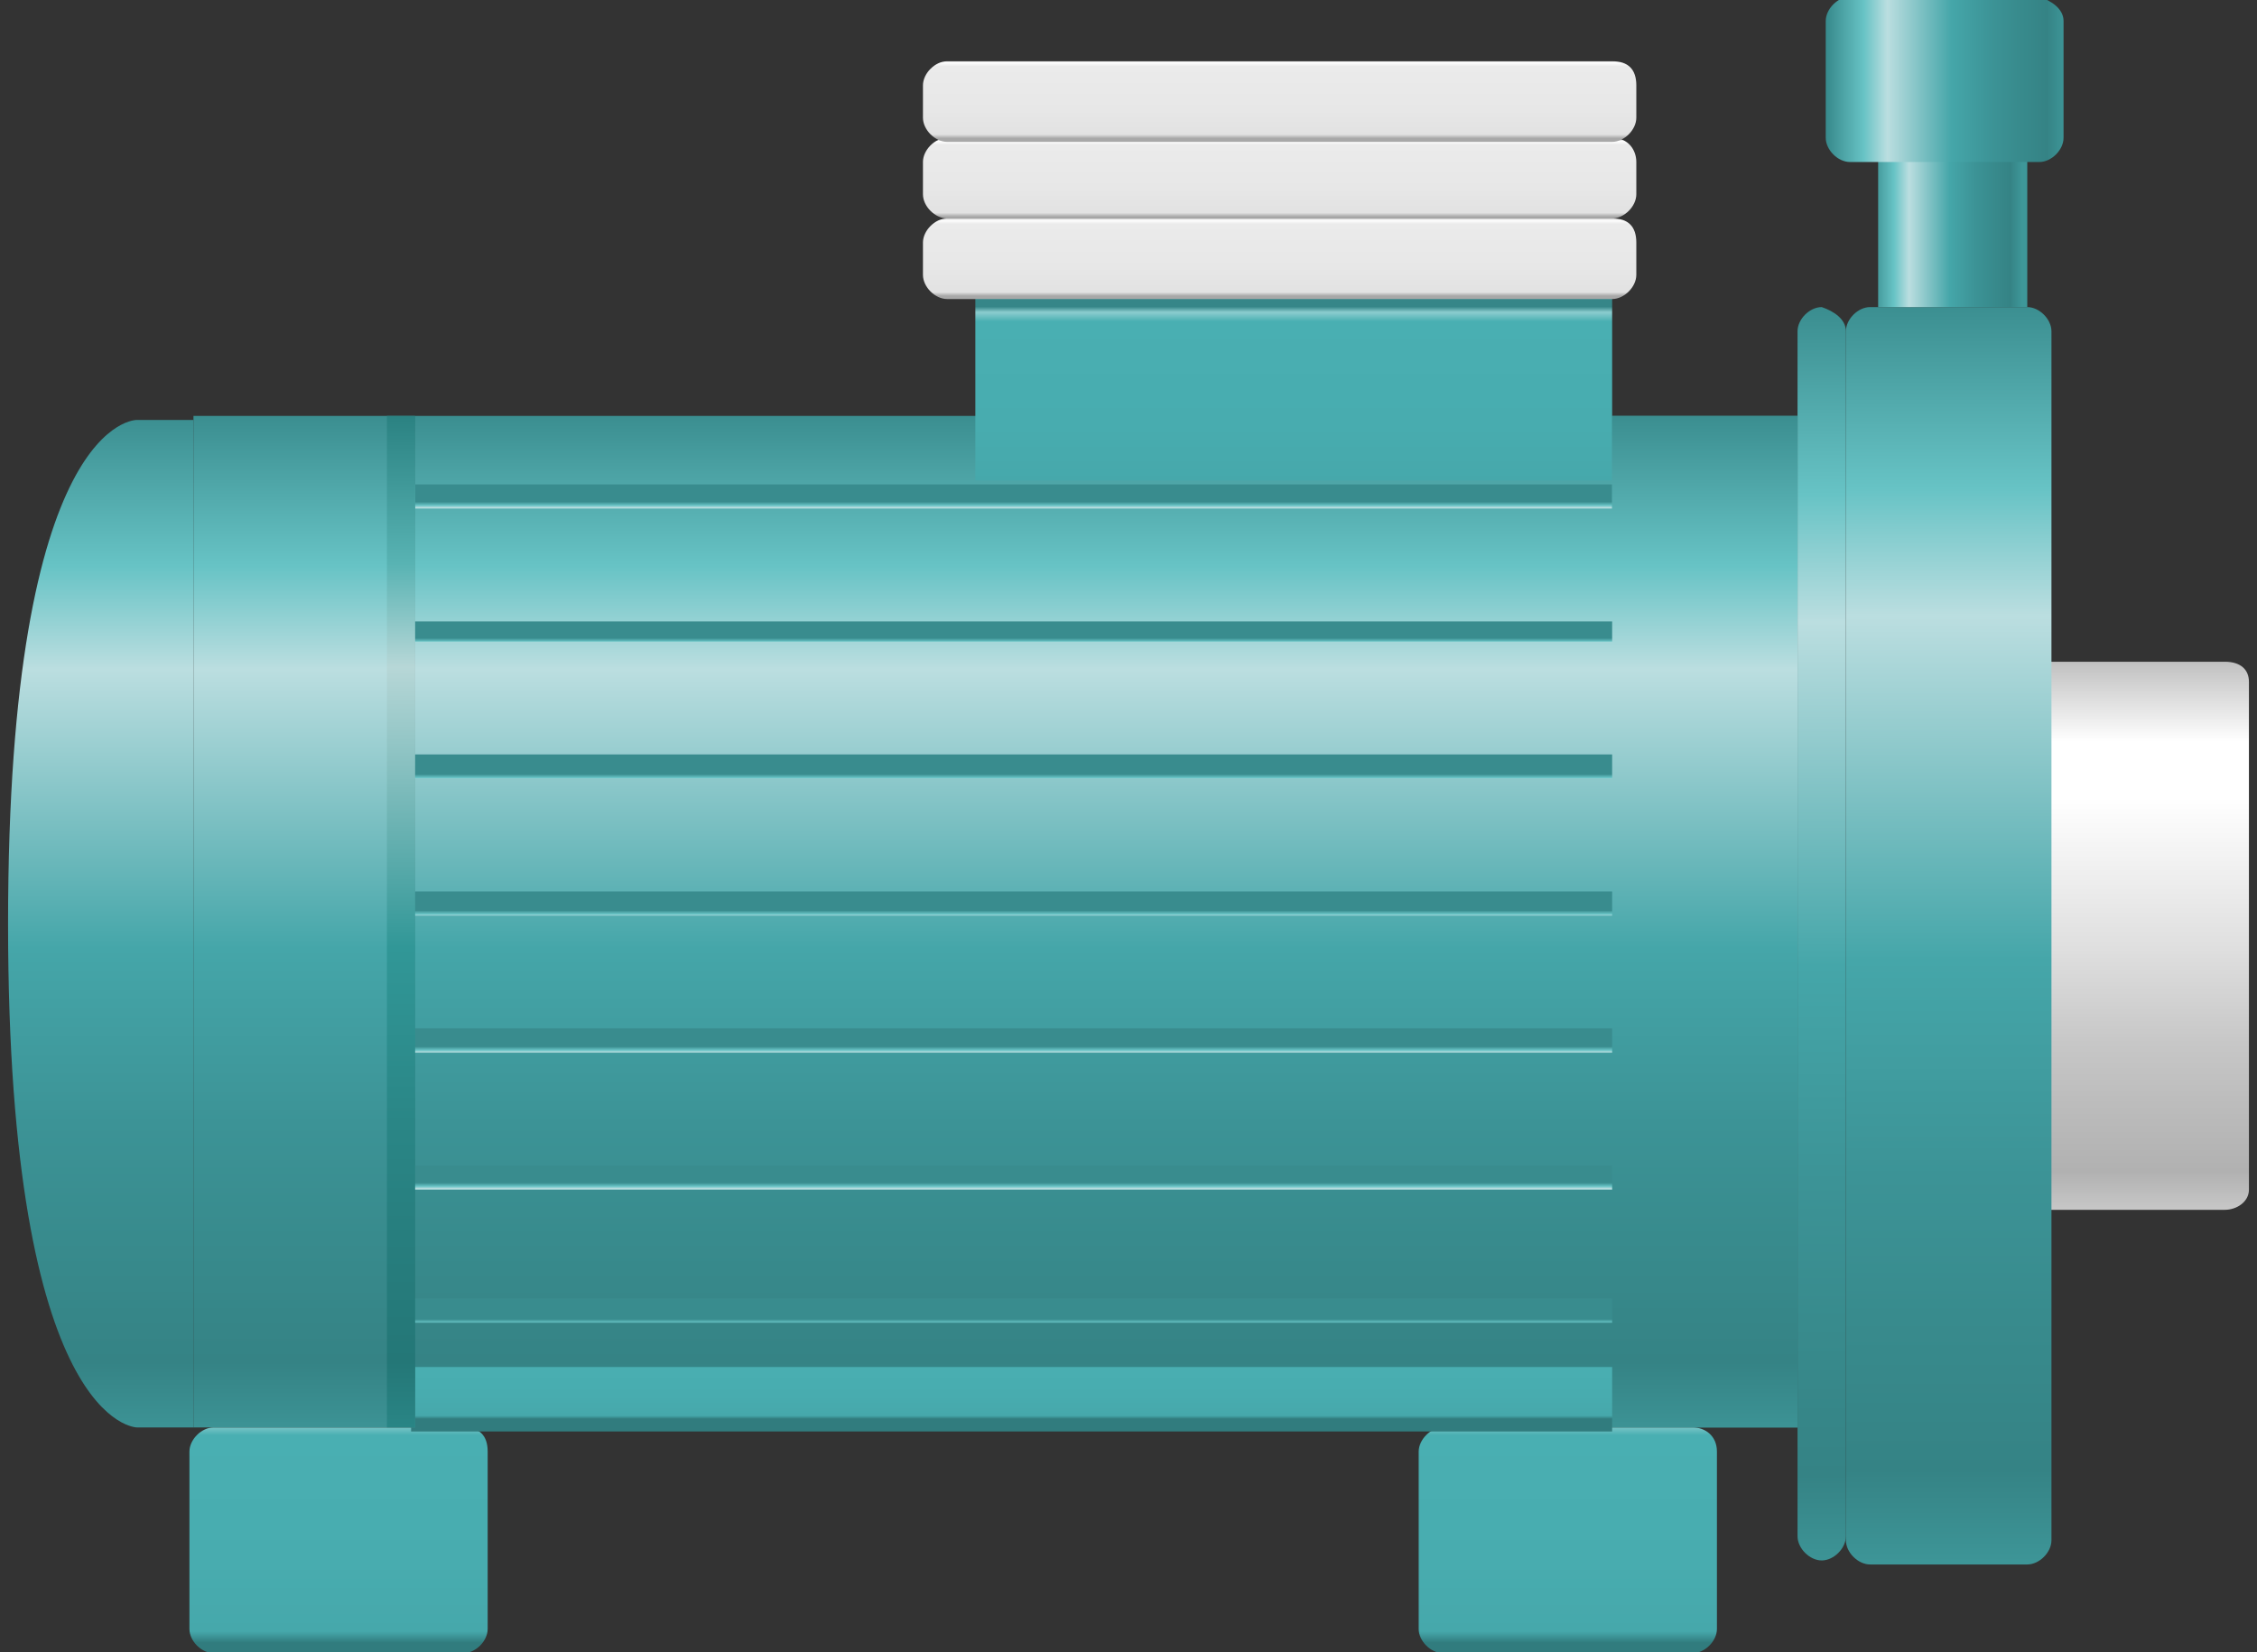 <?xml version="1.0" encoding="utf-8"?>
<!-- Generator: Adobe Illustrator 18.1.0, SVG Export Plug-In . SVG Version: 6.00 Build 0)  -->
<svg version="1.1" id="图层_1" xmlns="http://www.w3.org/2000/svg" xmlns:xlink="http://www.w3.org/1999/xlink" x="0px" y="0px"
	 width="56px" height="41px" viewBox="20 -12 56 41" enable-background="new 20 -12 56 41" xml:space="preserve">
<rect x="20" y="-12" width="56" height="41" fill="#333333" stroke="none"/>
<g transform="translate(1,1.02)">
	
		<linearGradient id="shape1_1_" gradientUnits="userSpaceOnUse" x1="-1046" y1="-1113.557" x2="-1046" y2="-1113.924" gradientTransform="matrix(-93.583 0 0 -68.387 -97841.141 -76155.914)">
		<stop  offset="0" style="stop-color:#398C8E"/>
		<stop  offset="0.15" style="stop-color:#67C3C5"/>
		<stop  offset="0.25" style="stop-color:#BBDEE0"/>
		<stop  offset="0.52" style="stop-color:#45A6A9"/>
		<stop  offset="0.69" style="stop-color:#3C9396"/>
		<stop  offset="0.8" style="stop-color:#388B8D"/>
		<stop  offset="0.92" style="stop-color:#358385"/>
		<stop  offset="1" style="stop-color:#3E9799"/>
	</linearGradient>
	<path id="shape1" fill="url(#shape1_1_)" d="M63.6,22.4H29.3V-2.7h34.3V22.4z"/>
	
		<linearGradient id="shape2_1_" gradientUnits="userSpaceOnUse" x1="-899.859" y1="-1111.472" x2="-899.859" y2="-1111.838" gradientTransform="matrix(-3.299 0 0 -84.884 -2904.804 -94351.836)">
		<stop  offset="0" style="stop-color:#398C8E"/>
		<stop  offset="0.15" style="stop-color:#67C3C5"/>
		<stop  offset="0.25" style="stop-color:#BBDEE0"/>
		<stop  offset="0.52" style="stop-color:#45A6A9"/>
		<stop  offset="0.69" style="stop-color:#3C9396"/>
		<stop  offset="0.8" style="stop-color:#388B8D"/>
		<stop  offset="0.92" style="stop-color:#358385"/>
		<stop  offset="1" style="stop-color:#3E9799"/>
	</linearGradient>
	<path id="shape2" fill="url(#shape2_1_)" d="M64.8-4.8v29.9c0,0.3-0.3,0.6-0.6,0.6c-0.3,0-0.6-0.3-0.6-0.6V-4.8
		c0-0.3,0.3-0.6,0.6-0.6C64.5-5.3,64.8-5.1,64.8-4.8z"/>
	
		<linearGradient id="shape3_1_" gradientUnits="userSpaceOnUse" x1="-1013.565" y1="-1122.407" x2="-1013.565" y2="-1122.775" gradientTransform="matrix(-13.697 0 0 -37.393 -13810.978 -41966.98)">
		<stop  offset="0" style="stop-color:#BDBDBD"/>
		<stop  offset="0.15" style="stop-color:#FFFFFF"/>
		<stop  offset="0.25" style="stop-color:#FFFFFF"/>
		<stop  offset="0.52" style="stop-color:#DFDFDF"/>
		<stop  offset="0.69" style="stop-color:#C7C7C7"/>
		<stop  offset="0.8" style="stop-color:#BCBCBC"/>
		<stop  offset="0.92" style="stop-color:#B1B1B1"/>
		<stop  offset="1" style="stop-color:#CBCBCB"/>
	</linearGradient>
	<path id="shape3" fill="url(#shape3_1_)" d="M74.8,3.9l0,12.6c0,0.3-0.3,0.5-0.6,0.5h-4.4V3.4h4.4C74.6,3.4,74.8,3.6,74.8,3.9z"/>
	
		<linearGradient id="shape4_1_" gradientUnits="userSpaceOnUse" x1="-1014.463" y1="-1111.45" x2="-1014.463" y2="-1111.816" gradientTransform="matrix(-13.797 0 0 -85.084 -13929.719 -94572.375)">
		<stop  offset="0" style="stop-color:#398C8E"/>
		<stop  offset="0.15" style="stop-color:#67C3C5"/>
		<stop  offset="0.25" style="stop-color:#BBDEE0"/>
		<stop  offset="0.52" style="stop-color:#45A6A9"/>
		<stop  offset="0.69" style="stop-color:#3C9396"/>
		<stop  offset="0.8" style="stop-color:#388B8D"/>
		<stop  offset="0.92" style="stop-color:#358385"/>
		<stop  offset="1" style="stop-color:#3E9799"/>
	</linearGradient>
	<path id="shape4" fill="url(#shape4_1_)" d="M69.9-4.8v30c0,0.3-0.3,0.6-0.6,0.6h-3.9c-0.3,0-0.6-0.3-0.6-0.6v-30
		c0-0.3,0.3-0.6,0.6-0.6h3.9C69.6-5.4,69.9-5.1,69.9-4.8z"/>
	
		<linearGradient id="shape5_1_" gradientUnits="userSpaceOnUse" x1="-1017.28" y1="-1113.557" x2="-1017.28" y2="-1113.924" gradientTransform="matrix(-12.598 0 0 -68.387 -12793.933 -76155.914)">
		<stop  offset="0" style="stop-color:#398C8E"/>
		<stop  offset="0.15" style="stop-color:#67C3C5"/>
		<stop  offset="0.25" style="stop-color:#BBDEE0"/>
		<stop  offset="0.52" style="stop-color:#45A6A9"/>
		<stop  offset="0.69" style="stop-color:#3C9396"/>
		<stop  offset="0.8" style="stop-color:#388B8D"/>
		<stop  offset="0.92" style="stop-color:#358385"/>
		<stop  offset="1" style="stop-color:#3E9799"/>
	</linearGradient>
	<path id="shape5" fill="url(#shape5_1_)" d="M23.8,22.4h-1.4c0,0-3.2,0-3.2-12.5c0-12.6,3.2-12.5,3.2-12.5h1.4V22.4z"/>
	
		<linearGradient id="shape6_1_" gradientUnits="userSpaceOnUse" x1="-1040.004" y1="-1162.752" x2="-1040.004" y2="-1163.118" gradientTransform="matrix(-43.292 0 0 -12.598 -44972.777 -14653.662)">
		<stop  offset="0" style="stop-color:#368688"/>
		<stop  offset="3.000000e-002" style="stop-color:#8CCDCF"/>
		<stop  offset="8.000000e-002" style="stop-color:#49AFB2"/>
		<stop  offset="0.64" style="stop-color:#48ACAF"/>
		<stop  offset="0.95" style="stop-color:#46A8AB"/>
		<stop  offset="1" style="stop-color:#317C7E"/>
	</linearGradient>
	<path id="shape6" fill="url(#shape6_1_)" d="M59-5.7H43.2v4.6H59V-5.7z"/>
	
		<linearGradient id="shape7_1_" gradientUnits="userSpaceOnUse" x1="-1041.154" y1="-1246.321" x2="-1041.154" y2="-1246.687" gradientTransform="matrix(-48.291 0 0 -5.299 -50227.691 -6611.873)">
		<stop  offset="0" style="stop-color:#B5B5B5"/>
		<stop  offset="3.000000e-002" style="stop-color:#FFFFFF"/>
		<stop  offset="8.000000e-002" style="stop-color:#EBEBEB"/>
		<stop  offset="0.64" style="stop-color:#E7E7E7"/>
		<stop  offset="0.95" style="stop-color:#E2E2E2"/>
		<stop  offset="1" style="stop-color:#A8A8A8"/>
	</linearGradient>
	<path id="shape7" fill="url(#shape7_1_)" d="M59.6-7v0.8c0,0.3-0.3,0.6-0.6,0.6H42.5c-0.3,0-0.6-0.3-0.6-0.6V-7
		c0-0.3,0.3-0.6,0.6-0.6H59C59.4-7.6,59.6-7.4,59.6-7z"/>
	
		<linearGradient id="shape8_1_" gradientUnits="userSpaceOnUse" x1="-1041.154" y1="-1246.959" x2="-1041.154" y2="-1247.324" gradientTransform="matrix(-48.291 0 0 -5.299 -50227.691 -6617.217)">
		<stop  offset="0" style="stop-color:#B5B5B5"/>
		<stop  offset="3.000000e-002" style="stop-color:#FFFFFF"/>
		<stop  offset="8.000000e-002" style="stop-color:#EBEBEB"/>
		<stop  offset="0.64" style="stop-color:#E7E7E7"/>
		<stop  offset="0.95" style="stop-color:#E2E2E2"/>
		<stop  offset="1" style="stop-color:#A8A8A8"/>
	</linearGradient>
	<path id="shape8" fill="url(#shape8_1_)" d="M59.6-9v0.8c0,0.3-0.3,0.6-0.6,0.6H42.5c-0.3,0-0.6-0.3-0.6-0.6V-9
		c0-0.3,0.3-0.6,0.6-0.6H59C59.4-9.6,59.6-9.3,59.6-9z"/>
	
		<linearGradient id="shape9_1_" gradientUnits="userSpaceOnUse" x1="-1041.154" y1="-1247.595" x2="-1041.154" y2="-1247.961" gradientTransform="matrix(-48.291 0 0 -5.299 -50227.691 -6622.537)">
		<stop  offset="0" style="stop-color:#B5B5B5"/>
		<stop  offset="3.000000e-002" style="stop-color:#FFFFFF"/>
		<stop  offset="8.000000e-002" style="stop-color:#EBEBEB"/>
		<stop  offset="0.64" style="stop-color:#E7E7E7"/>
		<stop  offset="0.95" style="stop-color:#E2E2E2"/>
		<stop  offset="1" style="stop-color:#A8A8A8"/>
	</linearGradient>
	<path id="shape9" fill="url(#shape9_1_)" d="M59.6-10.9v0.8c0,0.3-0.3,0.6-0.6,0.6H42.5c-0.3,0-0.6-0.3-0.6-0.6v-0.8
		c0-0.3,0.3-0.6,0.6-0.6H59C59.4-11.5,59.6-11.3,59.6-10.9z"/>
	
		<linearGradient id="shape10_1_" gradientUnits="userSpaceOnUse" x1="-1001.373" y1="-1178.423" x2="-1001.74" y2="-1178.423" gradientTransform="matrix(-10.198 0 0 -10.098 -10146.562 -11907.074)">
		<stop  offset="0" style="stop-color:#398C8E"/>
		<stop  offset="0.15" style="stop-color:#67C3C5"/>
		<stop  offset="0.25" style="stop-color:#BBDEE0"/>
		<stop  offset="0.52" style="stop-color:#45A6A9"/>
		<stop  offset="0.69" style="stop-color:#3C9396"/>
		<stop  offset="0.8" style="stop-color:#388B8D"/>
		<stop  offset="0.92" style="stop-color:#358385"/>
		<stop  offset="1" style="stop-color:#3E9799"/>
	</linearGradient>
	<path id="shape10" fill="url(#shape10_1_)" d="M69.3-9.1h-3.7v3.7h3.7V-9.1z"/>
	
		<linearGradient id="shape11_1_" gradientUnits="userSpaceOnUse" x1="-1019.51" y1="-1172.852" x2="-1019.876" y2="-1172.852" gradientTransform="matrix(-16.097 0 0 -10.998 -16346.739 -12910.053)">
		<stop  offset="0" style="stop-color:#398C8E"/>
		<stop  offset="0.15" style="stop-color:#67C3C5"/>
		<stop  offset="0.25" style="stop-color:#BBDEE0"/>
		<stop  offset="0.52" style="stop-color:#45A6A9"/>
		<stop  offset="0.69" style="stop-color:#3C9396"/>
		<stop  offset="0.8" style="stop-color:#388B8D"/>
		<stop  offset="0.92" style="stop-color:#358385"/>
		<stop  offset="1" style="stop-color:#3E9799"/>
	</linearGradient>
	<path id="shape11" fill="url(#shape11_1_)" d="M70.2-12.5v2.9c0,0.3-0.3,0.6-0.6,0.6h-4.7c-0.3,0-0.6-0.3-0.6-0.6v-2.9
		c0-0.3,0.3-0.6,0.6-0.6h4.7C69.9-13,70.2-12.8,70.2-12.5z"/>
	
		<linearGradient id="shape12_1_" gradientUnits="userSpaceOnUse" x1="-1026.726" y1="-1148.956" x2="-1026.726" y2="-1149.322" gradientTransform="matrix(-20.096 0 0 -15.297 -20575.494 -17553.428)">
		<stop  offset="0" style="stop-color:#368688"/>
		<stop  offset="3.000000e-002" style="stop-color:#8CCDCF"/>
		<stop  offset="8.000000e-002" style="stop-color:#49AFB2"/>
		<stop  offset="0.64" style="stop-color:#48ACAF"/>
		<stop  offset="0.95" style="stop-color:#46A8AB"/>
		<stop  offset="1" style="stop-color:#317C7E"/>
	</linearGradient>
	<path id="shape12" fill="url(#shape12_1_)" d="M61.6,23v4.4c0,0.3-0.3,0.6-0.6,0.6h-6.2c-0.3,0-0.6-0.3-0.6-0.6V23
		c0-0.3,0.3-0.6,0.6-0.6H61C61.3,22.4,61.6,22.6,61.6,23z"/>
	
		<linearGradient id="shape13_1_" gradientUnits="userSpaceOnUse" x1="-1029.346" y1="-1148.956" x2="-1029.346" y2="-1149.322" gradientTransform="matrix(-20.096 0 0 -15.297 -20658.572 -17553.428)">
		<stop  offset="0" style="stop-color:#368688"/>
		<stop  offset="3.000000e-002" style="stop-color:#8CCDCF"/>
		<stop  offset="8.000000e-002" style="stop-color:#49AFB2"/>
		<stop  offset="0.64" style="stop-color:#48ACAF"/>
		<stop  offset="0.95" style="stop-color:#46A8AB"/>
		<stop  offset="1" style="stop-color:#317C7E"/>
	</linearGradient>
	<path id="shape13" fill="url(#shape13_1_)" d="M31.1,23v4.4c0,0.3-0.3,0.6-0.6,0.6h-6.2c-0.3,0-0.6-0.3-0.6-0.6V23
		c0-0.3,0.3-0.6,0.6-0.6h6.2C30.9,22.4,31.1,22.6,31.1,23z"/>
	
		<linearGradient id="shape14_1_" gradientUnits="userSpaceOnUse" x1="-1045.293" y1="-1571.669" x2="-1045.293" y2="-1572.037" gradientTransform="matrix(-81.285 0 0 -1.6 -84922.5 -2515.221)">
		<stop  offset="0" style="stop-color:#398C8E"/>
		<stop  offset="0.15" style="stop-color:#67C3C5"/>
		<stop  offset="0.25" style="stop-color:#BBDEE0"/>
		<stop  offset="0.52" style="stop-color:#45A6A9"/>
		<stop  offset="0.69" style="stop-color:#3C9396"/>
		<stop  offset="0.8" style="stop-color:#388B8D"/>
		<stop  offset="0.92" style="stop-color:#358385"/>
		<stop  offset="1" style="stop-color:#3E9799"/>
	</linearGradient>
	<path id="shape14" fill="url(#shape14_1_)" d="M59-0.4H29.2V-1H59V-0.4z"/>
	
		<linearGradient id="shape15_1_" gradientUnits="userSpaceOnUse" x1="-1011.497" y1="-1113.557" x2="-1011.497" y2="-1113.924" gradientTransform="matrix(-12.498 0 0 -68.387 -12580.081 -76155.914)">
		<stop  offset="0" style="stop-color:#398C8E"/>
		<stop  offset="0.15" style="stop-color:#67C3C5"/>
		<stop  offset="0.25" style="stop-color:#BBDEE0"/>
		<stop  offset="0.52" style="stop-color:#45A6A9"/>
		<stop  offset="0.69" style="stop-color:#3C9396"/>
		<stop  offset="0.8" style="stop-color:#388B8D"/>
		<stop  offset="0.92" style="stop-color:#358385"/>
		<stop  offset="1" style="stop-color:#3E9799"/>
	</linearGradient>
	<path id="shape15" fill="url(#shape15_1_)" d="M63.6,22.4H59V-2.7h4.6V22.4z"/>
	
		<linearGradient id="shape16_1_" gradientUnits="userSpaceOnUse" x1="-1045.293" y1="-1264.536" x2="-1045.293" y2="-1264.903" gradientTransform="matrix(-81.285 0 0 -4.399 -84922.5 -5542.096)">
		<stop  offset="0" style="stop-color:#368688"/>
		<stop  offset="3.000000e-002" style="stop-color:#8CCDCF"/>
		<stop  offset="8.000000e-002" style="stop-color:#49AFB2"/>
		<stop  offset="0.64" style="stop-color:#48ACAF"/>
		<stop  offset="0.95" style="stop-color:#46A8AB"/>
		<stop  offset="1" style="stop-color:#317C7E"/>
	</linearGradient>
	<path id="shape16" fill="url(#shape16_1_)" d="M59,22.5H29.2v-1.6H59V22.5z"/>
	
		<linearGradient id="shape17_1_" gradientUnits="userSpaceOnUse" x1="-1022.282" y1="-1113.557" x2="-1022.282" y2="-1113.924" gradientTransform="matrix(-15.097 0 0 -68.387 -15407.056 -76155.914)">
		<stop  offset="0" style="stop-color:#398C8E"/>
		<stop  offset="0.15" style="stop-color:#67C3C5"/>
		<stop  offset="0.25" style="stop-color:#BBDEE0"/>
		<stop  offset="0.52" style="stop-color:#45A6A9"/>
		<stop  offset="0.69" style="stop-color:#3C9396"/>
		<stop  offset="0.8" style="stop-color:#388B8D"/>
		<stop  offset="0.92" style="stop-color:#358385"/>
		<stop  offset="1" style="stop-color:#3E9799"/>
	</linearGradient>
	<path id="shape17" fill="url(#shape17_1_)" d="M29.3,22.4h-5.5V-2.7h5.5V22.4z"/>
	
		<linearGradient id="shape18_1_" gradientUnits="userSpaceOnUse" x1="-1045.293" y1="-1568.015" x2="-1045.293" y2="-1568.381" gradientTransform="matrix(-81.285 0 0 -1.6 -84922.5 -2505.993)">
		<stop  offset="0" style="stop-color:#398C8E"/>
		<stop  offset="0.15" style="stop-color:#67C3C5"/>
		<stop  offset="0.25" style="stop-color:#BBDEE0"/>
		<stop  offset="0.52" style="stop-color:#45A6A9"/>
		<stop  offset="0.69" style="stop-color:#3C9396"/>
		<stop  offset="0.8" style="stop-color:#388B8D"/>
		<stop  offset="0.92" style="stop-color:#358385"/>
		<stop  offset="1" style="stop-color:#3E9799"/>
	</linearGradient>
	<path id="shape18" fill="url(#shape18_1_)" d="M59,2.9H29.2V2.4H59V2.9z"/>
	
		<linearGradient id="shape19_1_" gradientUnits="userSpaceOnUse" x1="-1045.293" y1="-1564.364" x2="-1045.293" y2="-1564.732" gradientTransform="matrix(-81.285 0 0 -1.6 -84922.5 -2496.776)">
		<stop  offset="0" style="stop-color:#398C8E"/>
		<stop  offset="0.15" style="stop-color:#67C3C5"/>
		<stop  offset="0.25" style="stop-color:#BBDEE0"/>
		<stop  offset="0.52" style="stop-color:#45A6A9"/>
		<stop  offset="0.69" style="stop-color:#3C9396"/>
		<stop  offset="0.8" style="stop-color:#388B8D"/>
		<stop  offset="0.92" style="stop-color:#358385"/>
		<stop  offset="1" style="stop-color:#3E9799"/>
	</linearGradient>
	<path id="shape19" fill="url(#shape19_1_)" d="M59,6.3H29.2V5.7H59V6.3z"/>
	
		<linearGradient id="shape20_1_" gradientUnits="userSpaceOnUse" x1="-1045.293" y1="-1560.709" x2="-1045.293" y2="-1561.076" gradientTransform="matrix(-81.285 0 0 -1.6 -84922.5 -2487.546)">
		<stop  offset="0" style="stop-color:#398C8E"/>
		<stop  offset="0.15" style="stop-color:#67C3C5"/>
		<stop  offset="0.25" style="stop-color:#BBDEE0"/>
		<stop  offset="0.52" style="stop-color:#45A6A9"/>
		<stop  offset="0.69" style="stop-color:#3C9396"/>
		<stop  offset="0.8" style="stop-color:#388B8D"/>
		<stop  offset="0.92" style="stop-color:#358385"/>
		<stop  offset="1" style="stop-color:#3E9799"/>
	</linearGradient>
	<path id="shape20" fill="url(#shape20_1_)" d="M59,9.7H29.2V9.1H59V9.7z"/>
	
		<linearGradient id="shape21_1_" gradientUnits="userSpaceOnUse" x1="-1045.293" y1="-1557.053" x2="-1045.293" y2="-1557.421" gradientTransform="matrix(-81.285 0 0 -1.6 -84922.5 -2478.319)">
		<stop  offset="0" style="stop-color:#398C8E"/>
		<stop  offset="0.15" style="stop-color:#67C3C5"/>
		<stop  offset="0.25" style="stop-color:#BBDEE0"/>
		<stop  offset="0.52" style="stop-color:#45A6A9"/>
		<stop  offset="0.69" style="stop-color:#3C9396"/>
		<stop  offset="0.8" style="stop-color:#388B8D"/>
		<stop  offset="0.92" style="stop-color:#358385"/>
		<stop  offset="1" style="stop-color:#3E9799"/>
	</linearGradient>
	<path id="shape21" fill="url(#shape21_1_)" d="M59,13.1H29.2v-0.6H59V13.1z"/>
	
		<linearGradient id="shape22_1_" gradientUnits="userSpaceOnUse" x1="-1045.293" y1="-1553.398" x2="-1045.293" y2="-1553.765" gradientTransform="matrix(-81.285 0 0 -1.6 -84922.5 -2469.091)">
		<stop  offset="0" style="stop-color:#398C8E"/>
		<stop  offset="0.15" style="stop-color:#67C3C5"/>
		<stop  offset="0.25" style="stop-color:#BBDEE0"/>
		<stop  offset="0.52" style="stop-color:#45A6A9"/>
		<stop  offset="0.69" style="stop-color:#3C9396"/>
		<stop  offset="0.8" style="stop-color:#388B8D"/>
		<stop  offset="0.92" style="stop-color:#358385"/>
		<stop  offset="1" style="stop-color:#3E9799"/>
	</linearGradient>
	<path id="shape22" fill="url(#shape22_1_)" d="M59,16.5H29.2v-0.6H59V16.5z"/>
	
		<linearGradient id="shape23_1_" gradientUnits="userSpaceOnUse" x1="-1045.293" y1="-1549.745" x2="-1045.293" y2="-1550.11" gradientTransform="matrix(-81.285 0 0 -1.6 -84922.5 -2459.862)">
		<stop  offset="0" style="stop-color:#398C8E"/>
		<stop  offset="0.15" style="stop-color:#67C3C5"/>
		<stop  offset="0.25" style="stop-color:#BBDEE0"/>
		<stop  offset="0.52" style="stop-color:#45A6A9"/>
		<stop  offset="0.69" style="stop-color:#3C9396"/>
		<stop  offset="0.8" style="stop-color:#388B8D"/>
		<stop  offset="0.92" style="stop-color:#358385"/>
		<stop  offset="1" style="stop-color:#3E9799"/>
	</linearGradient>
	<path id="shape23" fill="url(#shape23_1_)" d="M59,19.8H29.2v-0.6H59V19.8z"/>
	
		<linearGradient id="shape24_1_" gradientUnits="userSpaceOnUse" x1="-807.752" y1="-1113.556" x2="-807.752" y2="-1113.924" gradientTransform="matrix(-1.8 0 0 -68.387 -1424.74 -76155.914)">
		<stop  offset="0" style="stop-color:#287F7F"/>
		<stop  offset="0.15" style="stop-color:#58B3B3"/>
		<stop  offset="0.25" style="stop-color:#B7D7D7"/>
		<stop  offset="0.52" style="stop-color:#319797"/>
		<stop  offset="0.69" style="stop-color:#2A8686"/>
		<stop  offset="0.8" style="stop-color:#277E7E"/>
		<stop  offset="0.92" style="stop-color:#247777"/>
		<stop  offset="1" style="stop-color:#2B8989"/>
	</linearGradient>
	<path id="shape24" fill="url(#shape24_1_)" d="M29.3,22.4h-0.7V-2.7h0.7V22.4z"/>
</g>
</svg>
